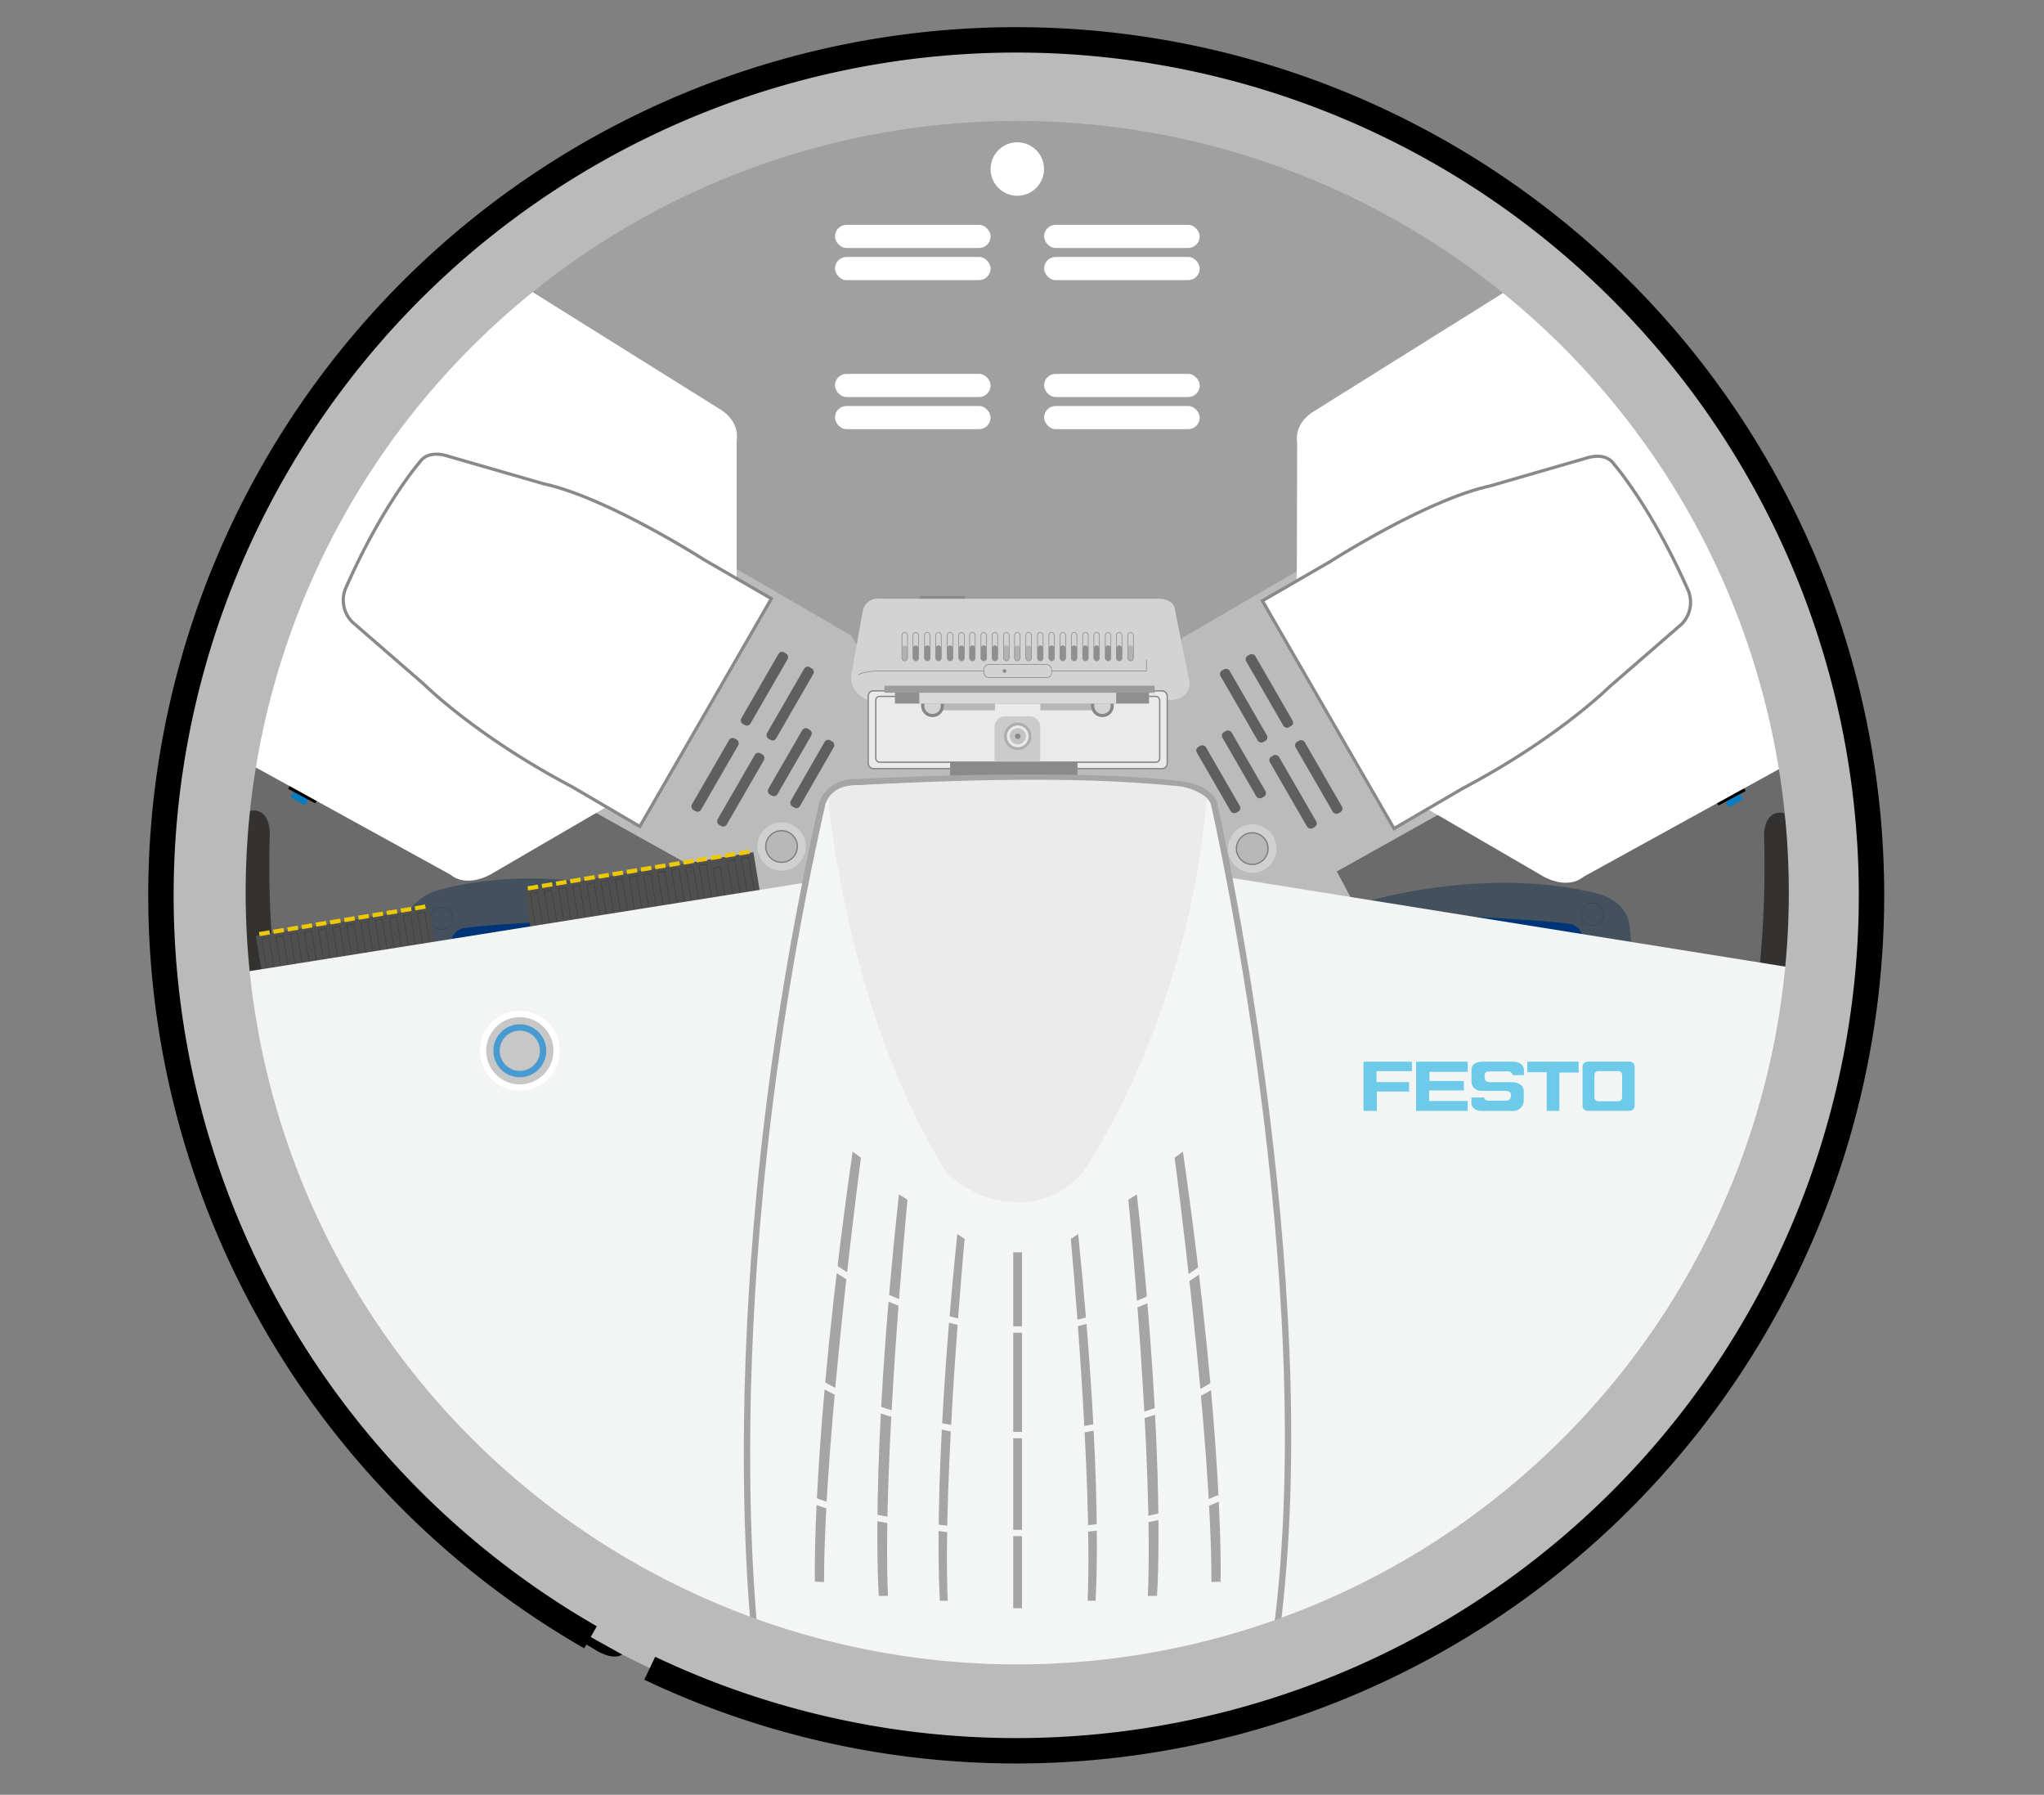 <svg id="Ebene_2" data-name="Ebene 2" xmlns="http://www.w3.org/2000/svg" viewBox="0 0 322.08 282.75">
    <rect x="0" y="0" width="322.08" height="282.75" fill="#808080" stroke="none"/>
    <defs>
        <style>
            .cls-1{fill:#a0a0a0;}.cls-2{fill:#6b6b6b;}.cls-3{fill:#8b8a8a;}.cls-4{fill:#bbb;}.cls-5,.cls-7{fill:#fff;}.cls-6{fill:#087cc0;}.cls-19,.cls-7{stroke:#898989;}.cls-14,.cls-18,.cls-19,.cls-23,.cls-31,.cls-33,.cls-36,.cls-37,.cls-38,.cls-41,.cls-7,.cls-9{stroke-miterlimit:10;}.cls-23,.cls-7{stroke-width:0.5px;}.cls-8{fill:#43515e;}.cls-19,.cls-31,.cls-36,.cls-38,.cls-41,.cls-9{fill:none;}.cls-9{stroke:#39434f;}.cls-19,.cls-31,.cls-9{stroke-width:0.1px;}.cls-10{fill:#003479;}.cls-11{fill:#333230;}.cls-12{fill:#5f5f5f;}.cls-13{fill:#d0d0d0;}.cls-14{fill:#b8b8b8;stroke:#7c7c7c;}.cls-14,.cls-18{stroke-width:0.2px;}.cls-15{fill:#e9e9e9;}.cls-16{fill:#898989;}.cls-17{fill:#d3d3d3;}.cls-18{fill:#eaeaea;stroke:#828282;}.cls-20{fill:#8f8f8f;}.cls-21{fill:#b2b2b2;}.cls-22{fill:#b6b8b7;}.cls-23{fill:#d4d4d4;stroke:#878787;}.cls-24{fill:#d9d9d9;}.cls-25{fill:#9c9c9c;}.cls-26{fill:#cbcbcb;}.cls-27{fill:#adadad;}.cls-28{fill:#c3c3c3;}.cls-29{fill:#4f4f4f;}.cls-30{fill:#edc805;}.cls-31{stroke:#3d3d3d;}.cls-32{fill:#f3f5f4;}.cls-33{fill:#f4f6f5;stroke:#a5a5a5;}.cls-34{fill:#ebebeb;}.cls-35{fill:#a5a5a5;}.cls-36{stroke:#f4f6f5;}.cls-37{fill:#c7c7c7;stroke:#fff;}.cls-38{stroke:#489bd1;}.cls-39{fill:#6dcae9;}.cls-40{fill:#bababa;}.cls-41{stroke:#000;stroke-width:4px;}
        </style>
    </defs>
    <polygon class="cls-1" points="76.37 52.69 108.5 71.55 111.2 102.89 167.03 116.44 223.14 84.56 242.28 44.88 181.06 14.46 134.15 15.57 78.41 39.07 76.37 52.69"/>
    <polygon class="cls-2" points="281.81 115.8 290.81 141.79 286.31 156.55 198.05 141.79 197.39 125.15 281.81 115.8"/>
    <polygon class="cls-2" points="40.7 117.27 31.7 143.26 36.2 158.02 124.46 143.26 125.12 126.62 40.7 117.27"/>
    <rect class="cls-3" x="176.71" y="120.2" width="0.91" height="0.91"/>
    <rect class="cls-3" x="142.23" y="120.2" width="0.91" height="0.91"/>
    <polygon class="cls-4" points="204.55 89.89 186.35 100.46 182.87 106.15 167.61 120.81 167.99 123.57 189.23 125.78 192.88 139.72 214.28 144.11 210.65 137.29 227.66 127.77 204.55 89.89"/>
    <circle class="cls-5" cx="160.3" cy="26.63" r="4.21"/>
    <rect class="cls-5" x="131.57" y="35.42" width="24.52" height="3.65" rx="1.82"/>
    <rect class="cls-5" x="131.57" y="40.48" width="24.52" height="3.65" rx="1.82"/>
    <rect class="cls-5" x="164.52" y="35.42" width="24.52" height="3.65" rx="1.82"/>
    <rect class="cls-5" x="164.52" y="40.48" width="24.52" height="3.65" rx="1.82"/>
    <rect class="cls-5" x="164.52" y="58.9" width="24.52" height="3.65" rx="1.82"/>
    <rect class="cls-5" x="164.52" y="63.96" width="24.52" height="3.65" rx="1.82"/>
    <rect class="cls-5" x="131.57" y="58.9" width="24.52" height="3.65" rx="1.82"/>
    <rect class="cls-5" x="131.57" y="63.96" width="24.52" height="3.65" rx="1.82"/>
    <polygon class="cls-6" points="271.73 125.91 272.42 127.22 274.68 125.91 273.94 124.7 271.73 125.91"/>
    <polygon points="270.2 126.06 270.81 126.89 275.07 124.62 274.52 123.57 270.2 126.06"/>
    <path class="cls-5" d="M238.9,44.88,207.05,64.79s-3.15,1.66-2.65,5l-.06,21.57L225,127.5l18.25,10.61s3.65,2.16,6.3,0l34.34-18.91S268.6,58.82,238.9,44.88Z"/>
    <path class="cls-7" d="M198.92,94.65l10.62-6.14s15.26-9.79,25.22-11.94l15.35-4.44s2.84-1,4.22,1c0,0,5.81,6.64,11.62,19.74a4.89,4.89,0,0,1-1,5.48l-11.28,9.79s-8.13,8.13-23.23,16.09l-10.78,6.3Z"/>
    <path class="cls-8" d="M213.85,142.46s19.3-6.32,37.88-1.68c0,0,4.21,1,4.93,4.45a28.3,28.3,0,0,1,.38,3.7Z"/>
    <circle class="cls-9" cx="250.9" cy="144.03" r="1.77"/>
    <path class="cls-10" d="M230.13,144.34s12.69.58,17,1.18a2.51,2.51,0,0,1,2,1.33l.28.77Z"/>
    <path class="cls-11" d="M281.12,128.1s-2.94-.89-3.16,3.42a160.34,160.34,0,0,1-.78,21.68l4.54.78S283.5,137,281.12,128.1Z"/>
    <rect class="cls-12" x="199.18" y="102.34" width="1.66" height="13.01" rx="0.64" transform="translate(-27.62 114.59) rotate(-30)"/>
    <rect class="cls-12" x="195.14" y="104.67" width="1.66" height="13.01" rx="0.64" transform="translate(-29.33 112.88) rotate(-30)"/>
    <rect class="cls-12" x="206.97" y="115.9" width="1.66" height="13.01" rx="0.64" transform="translate(-33.36 120.3) rotate(-30)"/>
    <rect class="cls-12" x="202.92" y="118.23" width="1.66" height="13.01" rx="0.64" transform="translate(-35.07 118.59) rotate(-30)"/>
    <rect class="cls-12" x="195.18" y="114.44" width="1.66" height="11.96" rx="0.64" transform="translate(-33.95 114.14) rotate(-30)"/>
    <rect class="cls-12" x="191.14" y="116.78" width="1.66" height="11.96" rx="0.64" transform="translate(-35.66 112.43) rotate(-30)"/>
    <circle class="cls-13" cx="197.32" cy="133.69" r="3.82"/>
    <circle class="cls-14" cx="197.32" cy="133.69" r="2.49"/>
    <polygon class="cls-4" points="115.92 89.56 134.12 100.12 137.6 105.81 152.87 120.47 152.48 123.23 131.25 125.45 127.59 139.38 106.19 143.77 109.83 136.95 92.81 127.44 115.92 89.56"/>
    <polygon class="cls-6" points="48.74 125.58 48.06 126.89 45.79 125.58 46.53 124.36 48.74 125.58"/>
    <polygon points="50.27 125.72 49.66 126.55 45.4 124.28 45.96 123.23 50.27 125.72"/>
    <path class="cls-5" d="M81.57,44.54l31.85,19.91s3.15,1.66,2.66,5l0,21.57L95.5,127.16,77.26,137.78s-3.65,2.16-6.31,0L36.61,118.87S51.87,58.48,81.57,44.54Z"/>
    <path class="cls-7" d="M121.55,94.31l-10.62-6.14S95.67,78.39,85.72,76.23L70.36,71.8s-2.84-1-4.22,1c0,0-5.81,6.63-11.61,19.74a4.86,4.86,0,0,0,1,5.47l11.28,9.79s8.13,8.13,23.23,16.09l10.78,6.31Z"/>
    <path class="cls-8" d="M106.62,142.24s-19.3-7.18-37.88-1.91c0,0-4.2,1.19-4.92,5.06a35.34,35.34,0,0,0-.39,4.2Z"/>
    <circle class="cls-9" cx="69.57" cy="144.69" r="1.77"/>
    <path class="cls-10" d="M90.34,145s-12.69.57-17,1.18a2.5,2.5,0,0,0-2,1.32l-.28.78Z"/>
    <path class="cls-11" d="M39.36,127.76s2.94-.88,3.16,3.43a159.52,159.52,0,0,0,.77,21.68l-4.53.77S37,136.62,39.36,127.76Z"/>
    <rect class="cls-12" x="119.63" y="102" width="1.66" height="13.01" rx="0.64" transform="translate(170.53 262.7) rotate(-150)"/>
    <rect class="cls-12" x="123.68" y="104.34" width="1.66" height="13.01" rx="0.64" transform="translate(176.91 269.09) rotate(-150)"/>
    <rect class="cls-12" x="111.85" y="115.56" width="1.66" height="13.01" rx="0.64" transform="translate(149.23 284.12) rotate(-150)"/>
    <rect class="cls-12" x="115.89" y="117.9" width="1.66" height="13.01" rx="0.64" transform="translate(155.61 290.5) rotate(-150)"/>
    <rect class="cls-12" x="123.63" y="114.1" width="1.66" height="11.96" rx="0.64" transform="translate(172.2 286.3) rotate(-150)"/>
    <rect class="cls-12" x="127.68" y="116.44" width="1.66" height="11.96" rx="0.64" transform="matrix(-0.87, -0.5, 0.5, -0.87, 178.59, 292.69)"/>
    <circle class="cls-13" cx="123.15" cy="133.36" r="3.82"/>
    <circle class="cls-14" cx="123.15" cy="133.36" r="2.49"/>
    <rect class="cls-15" x="156.71" y="120.03" width="7.18" height="1.61"/>
    <rect class="cls-16" x="144.9" y="93.9" width="7.19" height="0.83"/>
    <path class="cls-17" d="M135.93,96.37a2.39,2.39,0,0,1,2.65-2.05h44.08s2.33,0,2.49,1.78l2.32,11.55s0,2.65-3.22,2.65H137a3.71,3.71,0,0,1-2.87-3.93Z"/>
    <rect class="cls-18" x="136.81" y="108.84" width="47.11" height="12.25" rx="0.8"/>
    <rect class="cls-18" x="138" y="109.71" width="44.74" height="10.37" rx="0.6"/>
    <rect class="cls-19" x="149.26" y="99.63" width="0.88" height="4.48" rx="0.44"/>
    <rect class="cls-20" x="149.26" y="101.67" width="0.88" height="2.43" rx="0.44"/>
    <rect class="cls-19" x="147.44" y="99.63" width="0.88" height="4.48" rx="0.44"/>
    <rect class="cls-20" x="147.44" y="101.67" width="0.88" height="2.43" rx="0.44"/>
    <rect class="cls-19" x="145.68" y="99.63" width="0.88" height="4.48" rx="0.44"/>
    <rect class="cls-20" x="145.68" y="101.67" width="0.88" height="2.43" rx="0.44"/>
    <rect class="cls-19" x="143.86" y="99.63" width="0.88" height="4.48" rx="0.44"/>
    <rect class="cls-20" x="143.86" y="101.67" width="0.88" height="2.43" rx="0.44"/>
    <rect class="cls-21" x="158.13" y="101.67" width="0.88" height="2.43" rx="0.44"/>
    <rect class="cls-19" x="151.07" y="99.63" width="0.88" height="4.48" rx="0.44"/>
    <rect class="cls-20" x="151.07" y="101.67" width="0.88" height="2.43" rx="0.44"/>
    <rect class="cls-19" x="152.78" y="99.63" width="0.88" height="4.48" rx="0.44"/>
    <rect class="cls-20" x="152.78" y="101.67" width="0.88" height="2.43" rx="0.44"/>
    <rect class="cls-19" x="154.57" y="99.63" width="0.88" height="4.48" rx="0.44"/>
    <rect class="cls-20" x="154.57" y="101.67" width="0.88" height="2.43" rx="0.44"/>
    <rect class="cls-19" x="156.33" y="99.63" width="0.88" height="4.48" rx="0.44"/>
    <rect class="cls-20" x="156.33" y="101.67" width="0.88" height="2.43" rx="0.44"/>
    <rect class="cls-19" x="163.48" y="99.63" width="0.88" height="4.48" rx="0.44"/>
    <rect class="cls-20" x="163.48" y="101.67" width="0.88" height="2.43" rx="0.44"/>
    <rect class="cls-19" x="165.27" y="99.63" width="0.88" height="4.48" rx="0.44"/>
    <rect class="cls-20" x="165.27" y="101.67" width="0.88" height="2.43" rx="0.44"/>
    <rect class="cls-19" x="167.03" y="99.63" width="0.88" height="4.48" rx="0.44"/>
    <rect class="cls-20" x="167.03" y="101.67" width="0.88" height="2.43" rx="0.44"/>
    <rect class="cls-19" x="168.81" y="99.63" width="0.88" height="4.48" rx="0.44"/>
    <rect class="cls-20" x="168.81" y="101.67" width="0.88" height="2.43" rx="0.44"/>
    <rect class="cls-19" x="170.6" y="99.63" width="0.88" height="4.48" rx="0.44"/>
    <rect class="cls-20" x="170.6" y="101.67" width="0.88" height="2.43" rx="0.44"/>
    <rect class="cls-19" x="172.36" y="99.63" width="0.88" height="4.48" rx="0.44"/>
    <rect class="cls-20" x="172.36" y="101.67" width="0.88" height="2.43" rx="0.44"/>
    <rect class="cls-19" x="174.16" y="99.63" width="0.88" height="4.48" rx="0.44"/>
    <rect class="cls-20" x="174.16" y="101.67" width="0.88" height="2.43" rx="0.44"/>
    <rect class="cls-19" x="175.91" y="99.63" width="0.88" height="4.48" rx="0.44"/>
    <rect class="cls-20" x="175.91" y="101.67" width="0.88" height="2.43" rx="0.44"/>
    <rect class="cls-19" x="158.13" y="99.63" width="0.88" height="4.48" rx="0.44"/>
    <rect class="cls-21" x="142.12" y="101.67" width="0.88" height="2.43" rx="0.44"/>
    <rect class="cls-19" x="142.12" y="99.63" width="0.88" height="4.48" rx="0.44"/>
    <rect class="cls-21" x="159.86" y="101.67" width="0.88" height="2.43" rx="0.44"/>
    <rect class="cls-19" x="159.86" y="99.63" width="0.88" height="4.48" rx="0.44"/>
    <rect class="cls-21" x="161.64" y="101.67" width="0.88" height="2.43" rx="0.44"/>
    <rect class="cls-19" x="161.64" y="99.63" width="0.88" height="4.48" rx="0.44"/>
    <rect class="cls-21" x="177.71" y="101.67" width="0.88" height="2.43" rx="0.44"/>
    <rect class="cls-19" x="177.71" y="99.63" width="0.88" height="4.48" rx="0.44"/>
    <circle class="cls-16" cx="158.28" cy="105.71" r="0.29"/>
    <rect class="cls-19" x="155.02" y="104.69" width="10.7" height="2.05" rx="0.8"/>
    <polyline class="cls-19" points="180.65 103.94 180.65 105.71 165.72 105.71"/>
    <path class="cls-19" d="M155,105.71H139.61s-3.34-.14-4.36.61"/>
    <rect class="cls-22" x="146.13" y="110.3" width="10.65" height="1.6"/>
    <rect class="cls-22" x="163.93" y="110.3" width="10.65" height="1.6"/>
    <circle class="cls-23" cx="146.94" cy="111.18" r="1.55"/>
    <circle class="cls-23" cx="173.71" cy="111.18" r="1.55"/>
    <rect class="cls-20" x="141.02" y="108.58" width="40.04" height="2.26"/>
    <rect class="cls-24" x="144.86" y="108.59" width="31.02" height="2.26"/>
    <rect class="cls-25" x="139.37" y="108.03" width="42.58" height="1.11"/>
    <path class="cls-26" d="M158.34,112.85h3.93a1.63,1.63,0,0,1,1.63,1.63V120a0,0,0,0,1,0,0h-7.18a0,0,0,0,1,0,0v-5.56A1.63,1.63,0,0,1,158.34,112.85Z"/>
    <circle class="cls-27" cx="160.37" cy="116" r="2.16"/>
    <circle class="cls-15" cx="160.37" cy="116" r="1.72"/>
    <circle class="cls-28" cx="160.37" cy="116" r="1.28"/>
    <circle class="cls-16" cx="160.37" cy="116" r="0.44"/>
    <rect class="cls-3" x="149.71" y="120.03" width="20.07" height="2.73"/>
    <rect class="cls-29" x="40.72" y="145.12" width="27.67" height="7.3" transform="translate(-23.52 10.88) rotate(-9.38)"/>
    <rect class="cls-30" x="65.39" y="142.63" width="1.66" height="0.66" transform="translate(-22.42 12.7) rotate(-9.38)"/>
    <rect class="cls-31" x="66.26" y="143.76" width="1.15" height="5.97" transform="translate(-23.02 12.86) rotate(-9.38)"/>
    <rect class="cls-30" x="63.16" y="143" width="1.66" height="0.66" transform="translate(-22.51 12.34) rotate(-9.38)"/>
    <rect class="cls-31" x="64.03" y="144.13" width="1.15" height="5.97" transform="translate(-23.11 12.5) rotate(-9.38)"/>
    <rect class="cls-30" x="60.93" y="143.37" width="1.66" height="0.66" transform="translate(-22.6 11.99) rotate(-9.38)"/>
    <rect class="cls-31" x="61.8" y="144.5" width="1.15" height="5.97" transform="translate(-23.2 12.14) rotate(-9.38)"/>
    <rect class="cls-30" x="58.7" y="143.74" width="1.66" height="0.66" transform="translate(-22.69 11.63) rotate(-9.38)"/>
    <rect class="cls-31" x="59.57" y="144.87" width="1.15" height="5.97" transform="translate(-23.29 11.78) rotate(-9.38)"/>
    <rect class="cls-30" x="56.47" y="144.11" width="1.66" height="0.66" transform="translate(-22.78 11.27) rotate(-9.38)"/>
    <rect class="cls-31" x="57.34" y="145.24" width="1.15" height="5.97" transform="translate(-23.38 11.42) rotate(-9.38)"/>
    <rect class="cls-30" x="54.24" y="144.48" width="1.66" height="0.66" transform="translate(-22.87 10.91) rotate(-9.38)"/>
    <rect class="cls-31" x="55.11" y="145.61" width="1.15" height="5.97" transform="translate(-23.47 11.06) rotate(-9.38)"/>
    <rect class="cls-30" x="52.01" y="144.85" width="1.66" height="0.66" transform="translate(-22.96 10.55) rotate(-9.38)"/>
    <rect class="cls-31" x="52.88" y="145.98" width="1.15" height="5.97" transform="translate(-23.56 10.7) rotate(-9.38)"/>
    <rect class="cls-30" x="49.77" y="145.2" width="1.66" height="0.66" transform="translate(-23.04 10.19) rotate(-9.38)"/>
    <rect class="cls-31" x="50.65" y="146.33" width="1.15" height="5.97" transform="translate(-23.65 10.35) rotate(-9.38)"/>
    <rect class="cls-30" x="47.54" y="145.58" width="1.66" height="0.66" transform="translate(-23.14 9.84) rotate(-9.38)"/>
    <rect class="cls-31" x="48.42" y="146.71" width="1.15" height="5.97" transform="translate(-23.74 9.99) rotate(-9.38)"/>
    <rect class="cls-30" x="45.31" y="145.95" width="1.66" height="0.66" transform="translate(-23.23 9.48) rotate(-9.38)"/>
    <rect class="cls-31" x="46.19" y="147.08" width="1.15" height="5.97" transform="translate(-23.83 9.63) rotate(-9.38)"/>
    <rect class="cls-30" x="43.08" y="146.32" width="1.66" height="0.66" transform="translate(-23.32 9.12) rotate(-9.38)"/>
    <rect class="cls-31" x="43.96" y="147.45" width="1.15" height="5.97" transform="translate(-23.92 9.27) rotate(-9.38)"/>
    <rect class="cls-30" x="40.85" y="146.69" width="1.66" height="0.66" transform="translate(-23.41 8.76) rotate(-9.38)"/>
    <rect class="cls-31" x="41.73" y="147.82" width="1.15" height="5.97" transform="translate(-24.01 8.91) rotate(-9.38)"/>
    <rect class="cls-29" x="82.95" y="137.19" width="36.6" height="7.3" transform="translate(-21.6 18.38) rotate(-9.38)"/>
    <rect class="cls-30" x="107.68" y="135.43" width="1.66" height="0.66" transform="translate(-20.68 19.5) rotate(-9.38)"/>
    <rect class="cls-31" x="108.55" y="136.55" width="1.15" height="5.97" transform="translate(-21.28 19.65) rotate(-9.38)"/>
    <rect class="cls-30" x="105.45" y="135.8" width="1.66" height="0.66" transform="translate(-20.77 19.14) rotate(-9.38)"/>
    <rect class="cls-31" x="106.32" y="136.92" width="1.15" height="5.97" transform="translate(-21.37 19.29) rotate(-9.38)"/>
    <rect class="cls-30" x="103.22" y="136.16" width="1.66" height="0.66" transform="translate(-20.86 18.78) rotate(-9.38)"/>
    <rect class="cls-31" x="104.09" y="137.29" width="1.15" height="5.97" transform="translate(-21.46 18.94) rotate(-9.38)"/>
    <rect class="cls-30" x="100.99" y="136.53" width="1.66" height="0.66" transform="translate(-20.95 18.42) rotate(-9.38)"/>
    <rect class="cls-31" x="101.86" y="137.66" width="1.15" height="5.97" transform="translate(-21.55 18.58) rotate(-9.38)"/>
    <rect class="cls-30" x="116.44" y="133.98" width="1.66" height="0.66" transform="translate(-20.32 20.91) rotate(-9.38)"/>
    <rect class="cls-31" x="117.32" y="135.11" width="1.15" height="5.97" transform="translate(-20.93 21.06) rotate(-9.38)"/>
    <rect class="cls-30" x="114.21" y="134.35" width="1.66" height="0.66" transform="translate(-20.41 20.55) rotate(-9.38)"/>
    <rect class="cls-31" x="115.09" y="135.48" width="1.15" height="5.97" transform="translate(-21.02 20.7) rotate(-9.38)"/>
    <rect class="cls-30" x="111.98" y="134.72" width="1.66" height="0.66" transform="translate(-20.5 20.19) rotate(-9.38)"/>
    <rect class="cls-31" x="112.86" y="135.84" width="1.15" height="5.97" transform="matrix(0.99, -0.16, 0.16, 0.99, -21.11, 20.34)"/>
    <rect class="cls-30" x="109.75" y="135.09" width="1.66" height="0.66" transform="translate(-20.59 19.83) rotate(-9.38)"/>
    <rect class="cls-31" x="110.63" y="136.21" width="1.15" height="5.97" transform="translate(-21.2 19.99) rotate(-9.38)"/>
    <rect class="cls-30" x="98.76" y="136.9" width="1.66" height="0.66" transform="translate(-21.04 18.07) rotate(-9.38)"/>
    <rect class="cls-31" x="99.63" y="138.03" width="1.15" height="5.97" transform="translate(-21.64 18.22) rotate(-9.38)"/>
    <rect class="cls-30" x="96.53" y="137.27" width="1.66" height="0.66" transform="translate(-21.13 17.71) rotate(-9.38)"/>
    <rect class="cls-31" x="97.4" y="138.4" width="1.15" height="5.97" transform="translate(-21.73 17.86) rotate(-9.38)"/>
    <rect class="cls-30" x="94.3" y="137.64" width="1.66" height="0.66" transform="translate(-21.22 17.35) rotate(-9.38)"/>
    <rect class="cls-31" x="95.17" y="138.77" width="1.15" height="5.97" transform="translate(-21.82 17.5) rotate(-9.38)"/>
    <rect class="cls-30" x="92.06" y="137.99" width="1.66" height="0.66" transform="translate(-21.3 16.99) rotate(-9.38)"/>
    <rect class="cls-31" x="92.94" y="139.12" width="1.15" height="5.97" transform="translate(-21.91 17.14) rotate(-9.38)"/>
    <rect class="cls-30" x="89.84" y="138.38" width="1.66" height="0.66" transform="translate(-21.4 16.63) rotate(-9.38)"/>
    <rect class="cls-31" x="90.71" y="139.51" width="1.15" height="5.97" transform="translate(-22 16.78) rotate(-9.38)"/>
    <rect class="cls-30" x="87.61" y="138.75" width="1.66" height="0.66" transform="translate(-21.49 16.27) rotate(-9.38)"/>
    <rect class="cls-31" x="88.48" y="139.87" width="1.15" height="5.97" transform="translate(-22.09 16.43) rotate(-9.38)"/>
    <rect class="cls-30" x="85.38" y="139.12" width="1.66" height="0.66" transform="translate(-21.58 15.91) rotate(-9.38)"/>
    <rect class="cls-31" x="86.25" y="140.24" width="1.15" height="5.97" transform="translate(-22.18 16.07) rotate(-9.38)"/>
    <rect class="cls-30" x="83.15" y="139.49" width="1.66" height="0.66" transform="translate(-21.67 15.56) rotate(-9.38)"/>
    <rect class="cls-31" x="84.02" y="140.61" width="1.15" height="5.97" transform="translate(-22.27 15.71) rotate(-9.38)"/>
    <polygon class="cls-32" points="33.13 153.98 140.57 136.87 185.09 136.87 291.9 153.98 255.6 225.32 203.75 259.33 149.26 266.85 102.44 256.01 53.46 209.45 33.13 153.98"/>
    <path class="cls-33" d="M129.58,126.55s1-3.53,5.67-3.32c0,0,33.34-1.84,50.73.34,0,0,4.37.36,5.31,3,0,0,17.2,74.94,9.84,130.68,0,0-58.57,28.37-81.79,4C119.34,261.21,111.66,206,129.58,126.55Z"/>
    <path class="cls-34" d="M130.49,125.8s2.8,33.38,18.45,58.59a15.66,15.66,0,0,0,11,5,13.06,13.06,0,0,0,10.75-4.81s16.41-23.22,19.47-58.83a8.38,8.38,0,0,0-4.62-1.91c-8.64-.82-21.65-1.69-50.32-.14C134.22,123.73,131.78,123.72,130.49,125.8Z"/>
    <path class="cls-35" d="M168.73,195.18s3.48,37.5,2.65,57h1.25s1.33-18.36-2.74-57.76Z"/>
    <path class="cls-35" d="M177.8,189s4,41.07,3.07,62.42h1.44s1.54-20.11-3.17-63.26Z"/>
    <path class="cls-35" d="M185.09,182.39s5.83,43.9,5.8,66.85l1.44-.06s.66-21.64-5.93-67.75Z"/>
    <path class="cls-35" d="M152,195.18s-3.49,37.5-2.66,57h-1.24s-1.33-18.36,2.74-57.76Z"/>
    <path class="cls-35" d="M143,189s-4,41.07-3.08,62.42h-1.44s-1.53-20.11,3.17-63.26Z"/>
    <path class="cls-35" d="M135.66,182.39s-5.83,43.9-5.81,66.85l-1.44-.06s-.65-21.64,5.94-67.75Z"/>
    <rect class="cls-35" x="159.66" y="197.29" width="1.38" height="56.07"/>
    <path class="cls-36" d="M127.92,196.81S137,206.24,157,209.45h7.63s18.47-2.51,28.2-12.64"/>
    <path class="cls-36" d="M127.92,217.08s9.07,6.7,29.09,9h7.63s18.47-1.78,28.2-9"/>
    <path class="cls-36" d="M127.2,236s9.07,4.11,29.09,5.51h7.63s18.47-1.09,28.2-5.51"/>
    <circle class="cls-37" cx="81.91" cy="165.54" r="5.8"/>
    <circle class="cls-38" cx="81.91" cy="165.54" r="3.67"/>
    <polygon class="cls-39" points="214.85 167.26 214.85 175 216.95 175 216.95 171.96 222.04 171.96 222.04 170.47 216.9 170.47 216.9 168.75 222.48 168.75 222.48 167.26 214.85 167.26"/>
    <polygon class="cls-39" points="223.14 167.26 231.27 167.26 231.27 168.86 225.25 168.86 225.25 170.3 230.66 170.3 230.66 171.79 225.19 171.79 225.19 173.45 231.27 173.45 231.27 175 223.14 175 223.14 167.26"/>
    <polygon class="cls-39" points="240.67 167.26 240.67 168.92 243.72 168.92 243.72 175 245.71 175 245.71 168.97 248.75 168.97 248.75 167.26 240.67 167.26"/>
    <path class="cls-39" d="M238.35,167.26h-4.48s-1.88-.17-2,1.16v1.93s-.11,1.61,1.88,1.5h3.54s.8,0,.77.61c0,0,.17.88-.66.94h-2.82s-.72,0-.72-.5h-2v1s.11,1.11,1.6,1.11h5.2a1.66,1.66,0,0,0,1.44-1.55v-1.66s0-1.38-2.16-1.32h-3s-1.16.16-1-1c0,0-.11-.69.69-.69h2.9a.74.74,0,0,1,.83.58h1.77v-.94S240,167.25,238.35,167.26Z"/>
    <path class="cls-39" d="M256.78,167.25h-6.61a.8.8,0,0,0-.8.8v6.15a.8.8,0,0,0,.8.8h6.61a.8.8,0,0,0,.8-.8v-6.15A.8.8,0,0,0,256.78,167.25Zm-1.18,5.64a.6.6,0,0,1-.6.6h-3.16a.6.6,0,0,1-.6-.6v-3.55a.6.6,0,0,1,.6-.6H255a.6.6,0,0,1,.6.6Z"/>
    <path class="cls-40" d="M160.3,5.45A135.19,135.19,0,1,0,295.49,140.64,135.19,135.19,0,0,0,160.3,5.45Zm0,256.76A121.58,121.58,0,1,1,281.87,140.64,121.57,121.57,0,0,1,160.3,262.21Z"/>
    <path class="cls-41" d="M93.05,257.94a134.77,134.77,0,1,1,9.33,4.88"/>
    <path d="M91.67,258.64l2.07,1.24s2.7,1.81,4.3.78l-5.4-3Z"/>
</svg>
